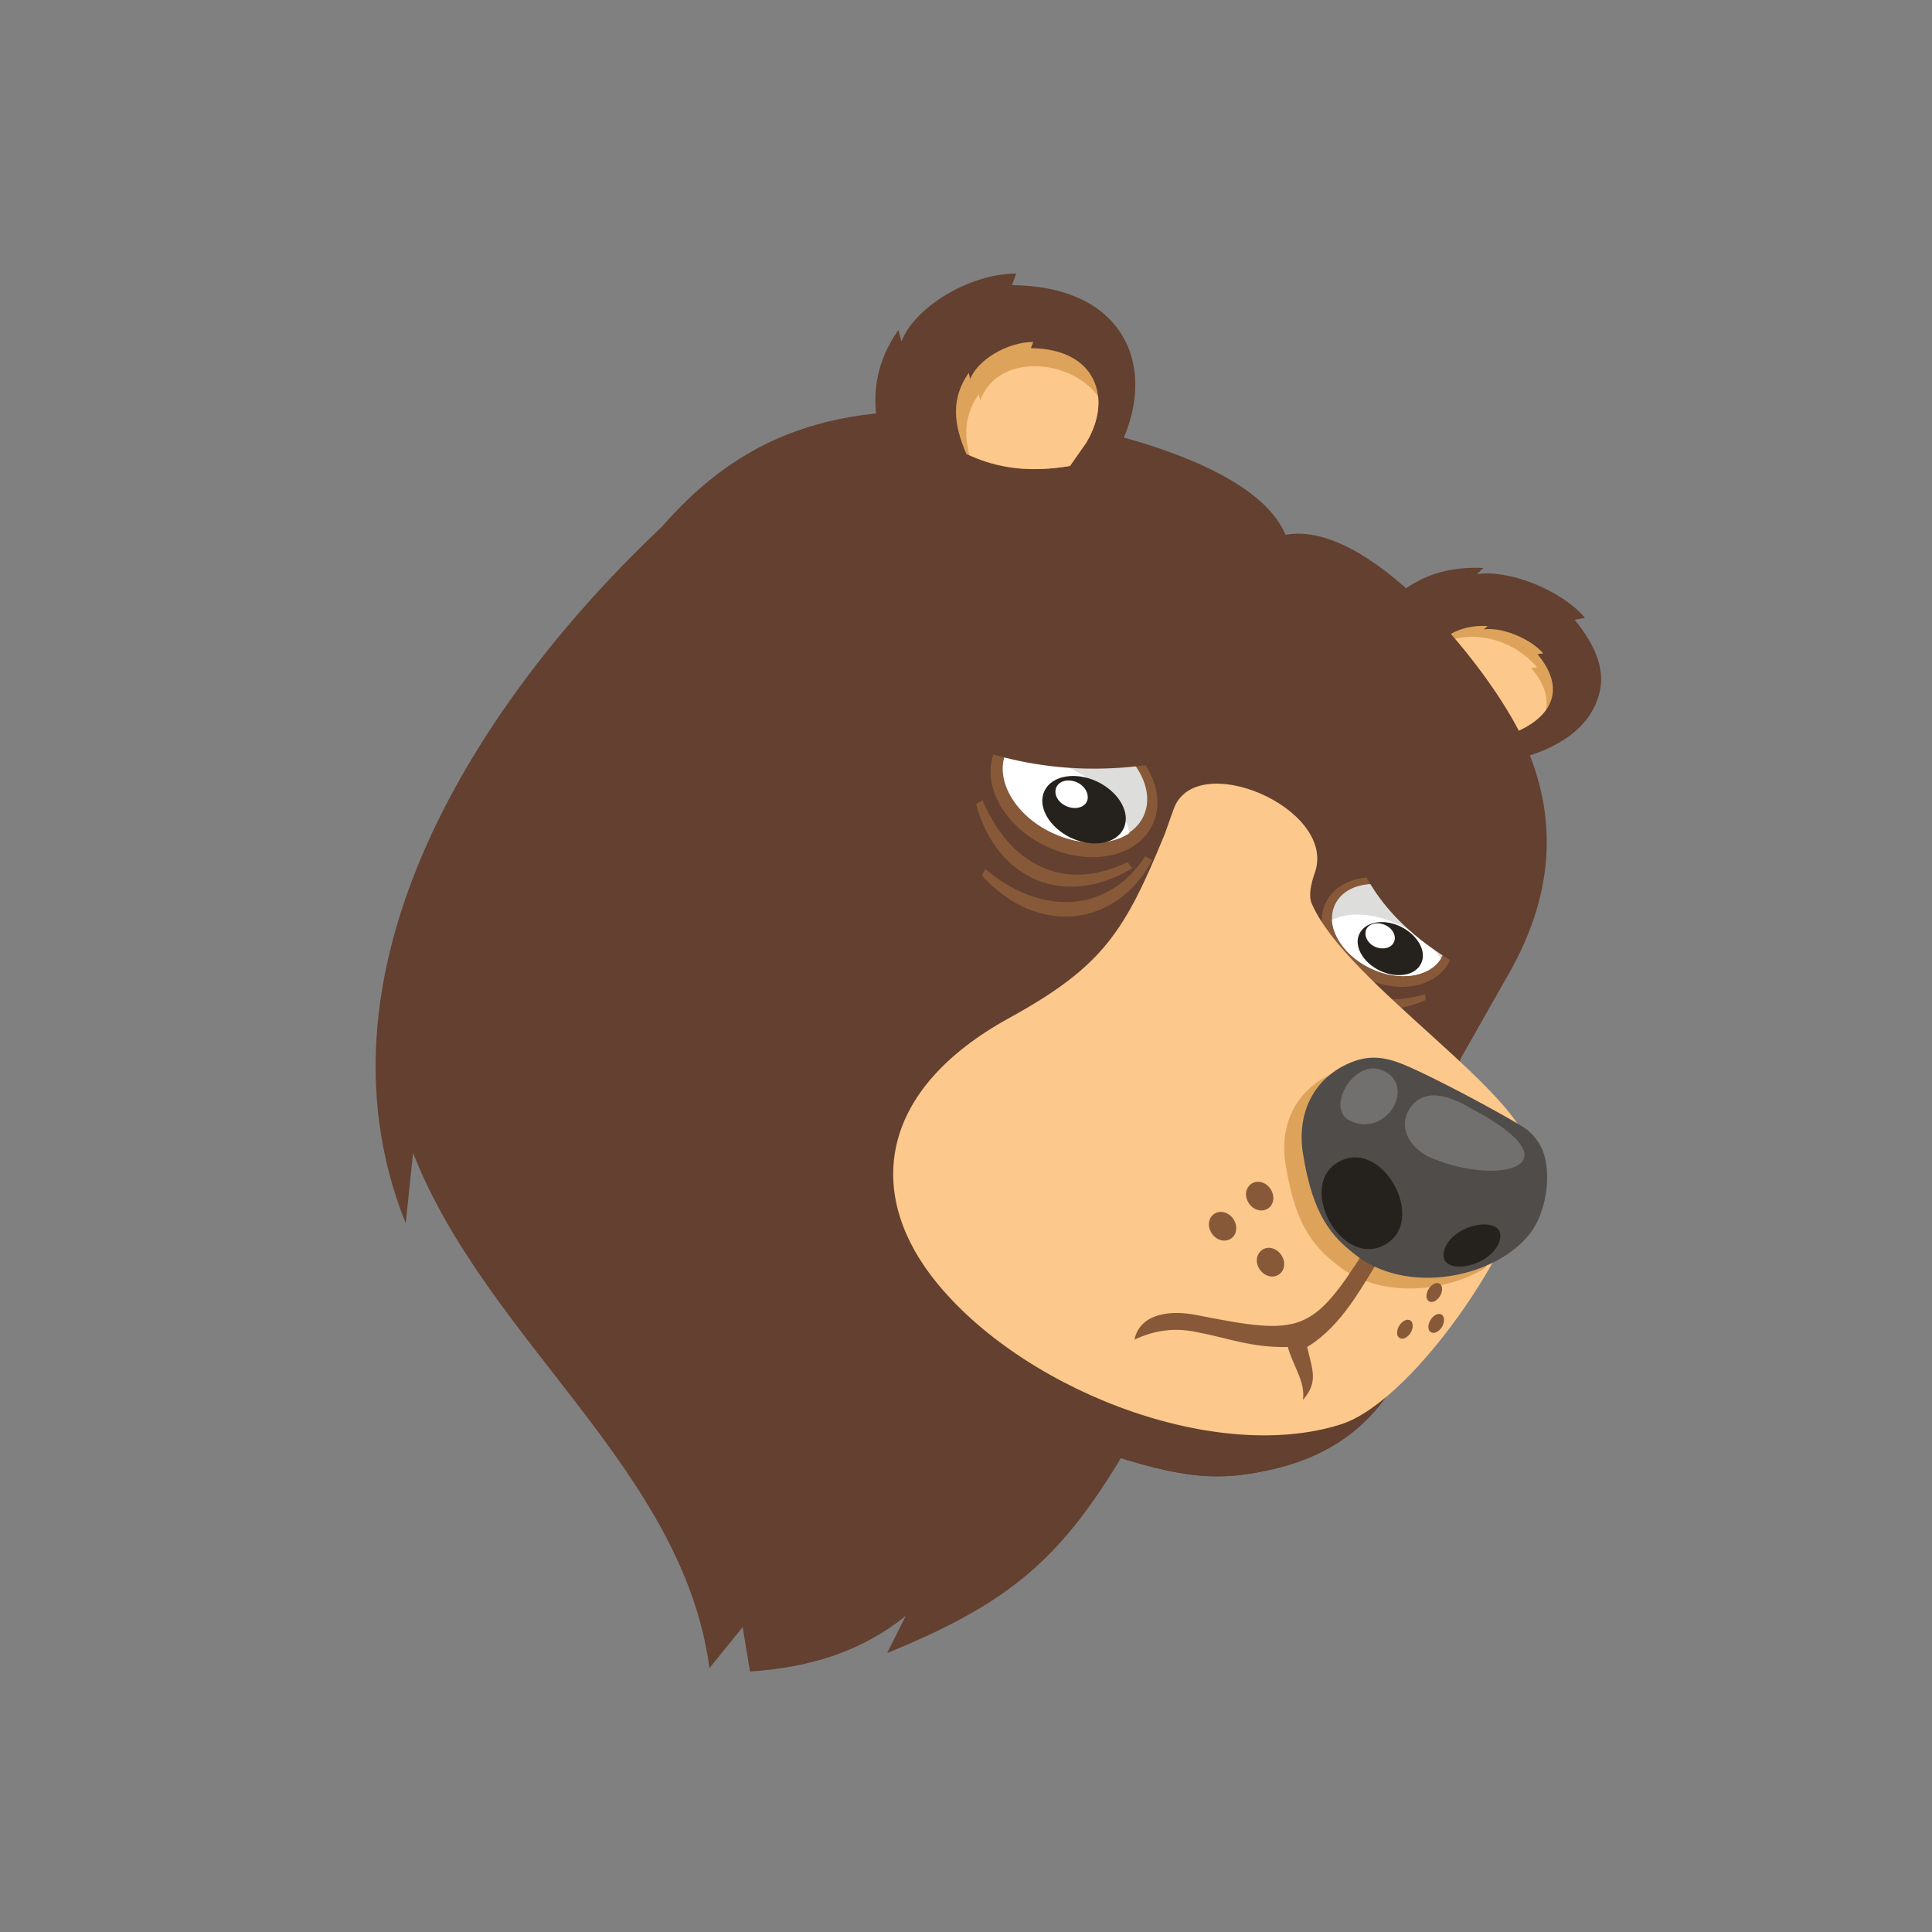 <?xml version="1.0" encoding="utf-8"?>
<!-- Generator: Adobe Illustrator 17.1.0, SVG Export Plug-In . SVG Version: 6.00 Build 0)  -->
<!DOCTYPE svg PUBLIC "-//W3C//DTD SVG 1.1//EN" "http://www.w3.org/Graphics/SVG/1.1/DTD/svg11.dtd">
<svg version="1.1" id="Layer_1" xmlns="http://www.w3.org/2000/svg" xmlns:xlink="http://www.w3.org/1999/xlink" x="0px" y="0px"
	 viewBox="0 0 500 500" enable-background="new 0 0 500 500" xml:space="preserve">
<rect x="0" y="0" width="500" height="500" fill="#808080" stroke="none"/>
<path fill="#63402F" d="M175,132.9c-47.8,43.6-97.3,115.6-70,183.7l1.9-18.2c19.2,48.8,69.9,81.9,76.7,133.3l8.6-10.6l1.9,11.5
	c16.1-1.1,29.1-5.4,40.3-14.4l-4.8,9.6c37.3-15.2,48.9-28.3,70-67.2L175,132.9z"/>
<path fill="#63402F" d="M355.3,160.5c7.3-9,15.5-14.1,28.6-13.5l-1.7,1.6c7.8-1.3,21.6,3.8,28,11.3l-2.7,0.5
	c5.6,6.7,7.5,12.7,6.7,17.6c-2.8,16.3-24.6,20.1-36.6,20.7L355.3,160.5z"/>
<path fill="#DEA35B" d="M369.4,169.4c4-4.9,8.5-7.7,15.6-7.4l-1,0.9c4.3-0.7,11.8,2.1,15.4,6.2l-1.5,0.2
	c12.4,14.9-7.1,22.9-17.4,22.4L369.4,169.4z"/>
<path fill="#FCC88C" d="M369.4,169.4c0.3-0.3,0.5-0.6,0.8-1c7.9-6.2,20.4-4.1,27.6,4.3l-1.5,0.2c3.5,4.1,4.4,7.8,3.8,10.8
	c-3.9,5.5-13.4,8.2-19.6,7.9L369.4,169.4z"/>
<path fill="#63402F" d="M390.6,251.7l-12.7,22.4c-7.4,44.2-1.6,95.5-48.8,106.2c-15.7,3.6-25.1,1.8-48.6-6l4.1-5.3
	c-10,3.4-24.6,2.8-35.5,2l3-4.7l-16.5,6.1l-8.1-17.8l-3.6,2.8c-8.3-7.5-14.4-15.3-18.2-24.5l-2.4,10.7c-32-19.8-65.3-40.2-67.7-80.6
	l-6.4,12.3c-8.3-46.2,13.7-109,45.2-142.4c24.5-26,52.4-29.3,90.9-25c4.5,0.5,58.1,8.6,67.4,30.5c21.6-3.9,51.4,33.2,60.3,50.6
	C403.1,208.8,403.1,229.8,390.6,251.7z"/>
<path fill="#63402F" d="M390.6,251.7l-12.7,22.4c-7.4,44.2-1.6,95.5-48.8,106.2c-15.7,3.6-25.1,1.8-48.6-6l4.1-5.3
	c-10,3.4-24.6,2.8-35.5,2l3-4.7l-16.5,6.1l-8.1-17.8l-3.6,2.8c-8.3-7.5-14.4-15.3-18.2-24.5l-2.4,10.7c-32-19.8,4.2-40.2,1.8-80.6
	l-6.4,12.3c-8.5-47.6-19.9-55,8-84.6c24.5-26,71.2-12.4,109.7-8c4.5,0.5,64-11.2,72.8,6.2C399.3,208.8,403.1,229.8,390.6,251.7z"/>
<path fill="#875938" d="M340.4,242.4c3.3,14.3,15.1,18.8,28.4,14.9l0.2,1.5c-14.8,6.6-28-0.8-30.1-16.4H340.4z"/>
<path fill="#875938" d="M336.9,236.2c-4.3,13.5,4.2,24.2,18.5,26.8l-0.6,1.4c-17.1-1-25.4-14.8-19.4-28.8L336.9,236.2z"/>
<path fill="#875938" d="M364.8,229.2c-8.8-4.2-18.5-2.2-21.7,4.4c-3.2,6.6,1.4,15.4,10.3,19.6c8.8,4.2,18.5,2.2,21.7-4.4
	C378.3,242.2,373.7,233.4,364.8,229.2z"/>
<path fill="#DDDDDC" d="M364.1,230.8c-7.7-3.7-16-2.2-18.6,3.3s1.5,12.8,9.2,16.5s16,2.2,18.6-3.3
	C375.9,241.8,371.8,234.4,364.1,230.8z"/>
<path fill="#FFFFFF" d="M344.7,238.1c0.3,4.6,4.1,9.7,10,12.5c7.3,3.5,15.2,2.3,18.2-2.5c-2.1-3.3-5.8-6.4-10.4-8.6
	C355.8,236.2,349,235.9,344.7,238.1z"/>
<path fill="#25221D" d="M362.5,239.8c-4.4-2.1-9.2-1.3-10.7,1.9c-1.5,3.1,0.9,7.4,5.3,9.5s9.2,1.3,10.7-1.9
	C369.3,246.2,366.9,242,362.5,239.8z"/>
<path fill="#FFFFFF" d="M358.5,239.4c-2-0.9-4.2-0.4-4.9,1.1c-0.7,1.6,0.3,3.6,2.2,4.5c2,0.9,4.2,0.4,4.9-1.1
	C361.5,242.4,360.5,240.3,358.5,239.4z"/>
<path fill="#FCC88C" d="M339.5,233.9c8.9,20.6,56.2,49.8,56.6,65.1c0.5,18.2-29.5,63.3-49,69.6c-33.6,10.7-84.6-9.9-106.3-38.7
	c-16.4-21.8-13.3-47.9,20.3-66.4c24.4-13.4,30-22.4,40.4-47.8c0.3-0.8,1.1-3.2,2.2-6.2c5.5-15.9,41.9-0.6,36.7,16
	C339.2,228.9,338.6,231.9,339.5,233.9z"/>
<path fill="#DEA35B" d="M395.8,305.8c-1.6,6.3-5.9,14.2-11.5,22.4c-10.8,6.5-27.5,7.8-38.2-0.8c-5.8-4.6-10.8-9.7-13.4-26.1
	c-1.6-10.1,2.5-19.3,12.3-23.5c6-2.5,10.6-1,15.4,1.2c7.2,3.2,21.4,10.6,28.7,15.1c3.4,2.1,5.6,5.4,6.3,8.6
	C395.6,303.7,395.7,304.7,395.8,305.8z"/>
<path fill="#875938" d="M291.8,223.1c-16.9,8.2-30.7,0.2-37.5-16l-1.7,1c5.4,19.9,23.2,27,40.4,16.6L291.8,223.1z"/>
<path fill="#875938" d="M296.4,221.6c-9.9,15.1-27.3,15.3-41.4,3.3l-0.9,1.7c14.7,16.1,35,13.2,44.1-4L296.4,221.6z"/>
<path fill="#875938" d="M285.2,188.4c11.2,5.3,17.1,16.5,13.1,25s-16.4,11-27.6,5.6c-11.2-5.3-17.1-16.5-13.1-25
	S274,183,285.2,188.4z"/>
<path fill="#DDDDDC" d="M284.2,190.3c9.8,4.7,15,14.1,11.7,21s-13.9,8.8-23.7,4.2c-9.8-4.6-15-14.1-11.7-21
	C263.8,187.5,274.5,185.7,284.2,190.3z"/>
<path fill="#FFFFFF" d="M292.3,215.6c-4.8,3.3-12.7,3.4-20-0.1c-9.4-4.5-14.7-13.4-12.1-20.3c4.8-0.4,10.7,0.7,16.4,3.4
	C285.3,202.8,291.3,209.5,292.3,215.6z"/>
<path fill="#25221D" d="M284,202.3c5.6,2.7,8.7,8.1,6.8,12.1c-1.9,4-8,5.1-13.7,2.4c-5.6-2.7-8.7-8.1-6.8-12.1
	S278.3,199.6,284,202.3z"/>
<path fill="#FFFFFF" d="M278.8,202.5c-2.2-1-4.6-0.5-5.4,1.2s0.3,3.9,2.5,4.9s4.6,0.5,5.4-1.2C282,205.7,280.9,203.5,278.8,202.5z"
	/>
<path fill="#875938" d="M326.6,306c1.9,0.6,3.2,2.7,2.9,4.6c-0.3,2-2.2,3.1-4.1,2.5s-3.2-2.7-2.9-4.6
	C322.9,306.5,324.7,305.4,326.6,306z"/>
<path fill="#875938" d="M317,313.8c1.9,0.6,3.2,2.7,2.9,4.6c-0.3,2-2.2,3.1-4.1,2.5s-3.2-2.7-2.9-4.6
	C313.2,314.3,315.1,313.2,317,313.8z"/>
<path fill="#875938" d="M329.4,323.1c1.9,0.6,3.2,2.7,2.9,4.6c-0.3,2-2.2,3.1-4.1,2.5s-3.2-2.7-2.9-4.6
	C325.7,323.6,327.5,322.5,329.4,323.1z"/>
<path fill="#63402F" d="M227.4,111.5c-1.9-9.2-0.8-17.7,5.1-26.1l0.8,3c3.1-8.5,17.2-17.6,29.7-17.6l-1.1,3
	c31.7,0.3,38.4,24.6,26.2,44.8C277.6,133.4,233.9,142.3,227.4,111.5z"/>
<path fill="#DEA35B" d="M250.1,117.5c-3.4-7.9-4-14.4,0.6-21l0.4,1.6c1.7-4.7,9.4-9.6,16.3-9.6l-0.6,1.6c17.4,0.2,21,13.5,14.3,24.5
	l-4.2,6C266.7,122.3,258.3,121.4,250.1,117.5z"/>
<path fill="#FCC88C" d="M284.2,102.6c0.4,3.8-0.7,8-3.1,12l-4.2,6c-9.8,1.6-18,0.8-26-2.8c-1.5-5.6-1.1-10.7,2.4-15.8l0.4,1.6
	C258.3,91.1,277.3,92.9,284.2,102.6z"/>
<path fill="#63402F" d="M247.1,191.8l1.1-13.3c26.6,4.7,45.6,8.6,64.7,0.8l2.6-11.1l2.6,0.4l-2.2,25.1
	C292,201.1,269.2,200.8,247.1,191.8z"/>
<path fill="#63402F" d="M366,201.4l2.4,1l-7.3,11.8c3.7,10.1,8.3,16.6,31.1,29.2l-5.4,11c-25.5-11.2-33.7-25.8-36.9-36.2L366,201.4z
	"/>
<path fill="#875938" d="M372.3,332.1c-0.9-0.3-2.2,0.6-2.8,1.9c-0.6,1.3-0.4,2.6,0.6,2.9c0.9,0.3,2.2-0.6,2.8-1.9
	C373.5,333.6,373.2,332.3,372.3,332.1z"/>
<path fill="#875938" d="M372.8,340.1c-0.9-0.3-2.2,0.6-2.8,1.9c-0.6,1.3-0.4,2.6,0.6,2.9c0.9,0.3,2.2-0.6,2.8-1.9
	C374,341.6,373.7,340.3,372.8,340.1z"/>
<path fill="#875938" d="M364.7,341.6c-0.9-0.3-2.2,0.6-2.8,1.9c-0.6,1.3-0.4,2.6,0.6,2.9c0.9,0.3,2.2-0.6,2.8-1.9
	S365.6,341.8,364.7,341.6z"/>
<path fill="#875938" d="M353.7,322.8c-14.2,22.4-16.9,22.9-44.2,17.5c-6.6-1.3-14.5-0.4-15.9,6.4c5.5-2.6,10.4-3,15.4-2.1
	c9.1,1.7,14.7,4.2,24.3,4c1.2,4.7,4.6,8.9,3.9,13.7c4.1-4.7,2.4-7.8,1.1-13.7c9.3-5.7,14.2-15.8,20-24.9L353.7,322.8z"/>
<path fill="#4F4C4A" d="M393.6,291.3c-7.3-4.4-21.5-11.9-28.7-15.1c-4.8-2.1-9.4-3.7-15.4-1.2c-9.8,4.1-13.9,13.4-12.3,23.5
	c2.6,16.4,7.6,21.5,13.4,26.1c13.5,10.8,36.4,6.1,45.3-5.3c3.8-4.8,5.4-13.3,4-19.4C399.2,296.7,397.1,293.3,393.6,291.3z"/>
<path fill="#726F6F" d="M380.6,286.8c-6.2-3.7-12.5-5.2-15.9,0.3c-2.8,4.5-0.1,9.6,4.9,12.2C387.4,307.3,409.4,301.9,380.6,286.8z"
	/>
<path fill="#726F6F" d="M349.5,290.1c-6.6-3,0.6-15.7,7.7-13.3C367,280.1,359.2,294.6,349.5,290.1z"/>
<path fill="#25221D" d="M346.6,300.6c11.3-6.1,23,15.5,11.7,21.6C347.1,328.3,335.3,306.7,346.6,300.6z"/>
<path fill="#25221D" d="M388,321.4c2.6-7.1-11.6-5.3-14.1,1.8C371.2,330.4,385.4,328.6,388,321.4z"/>
</svg>
